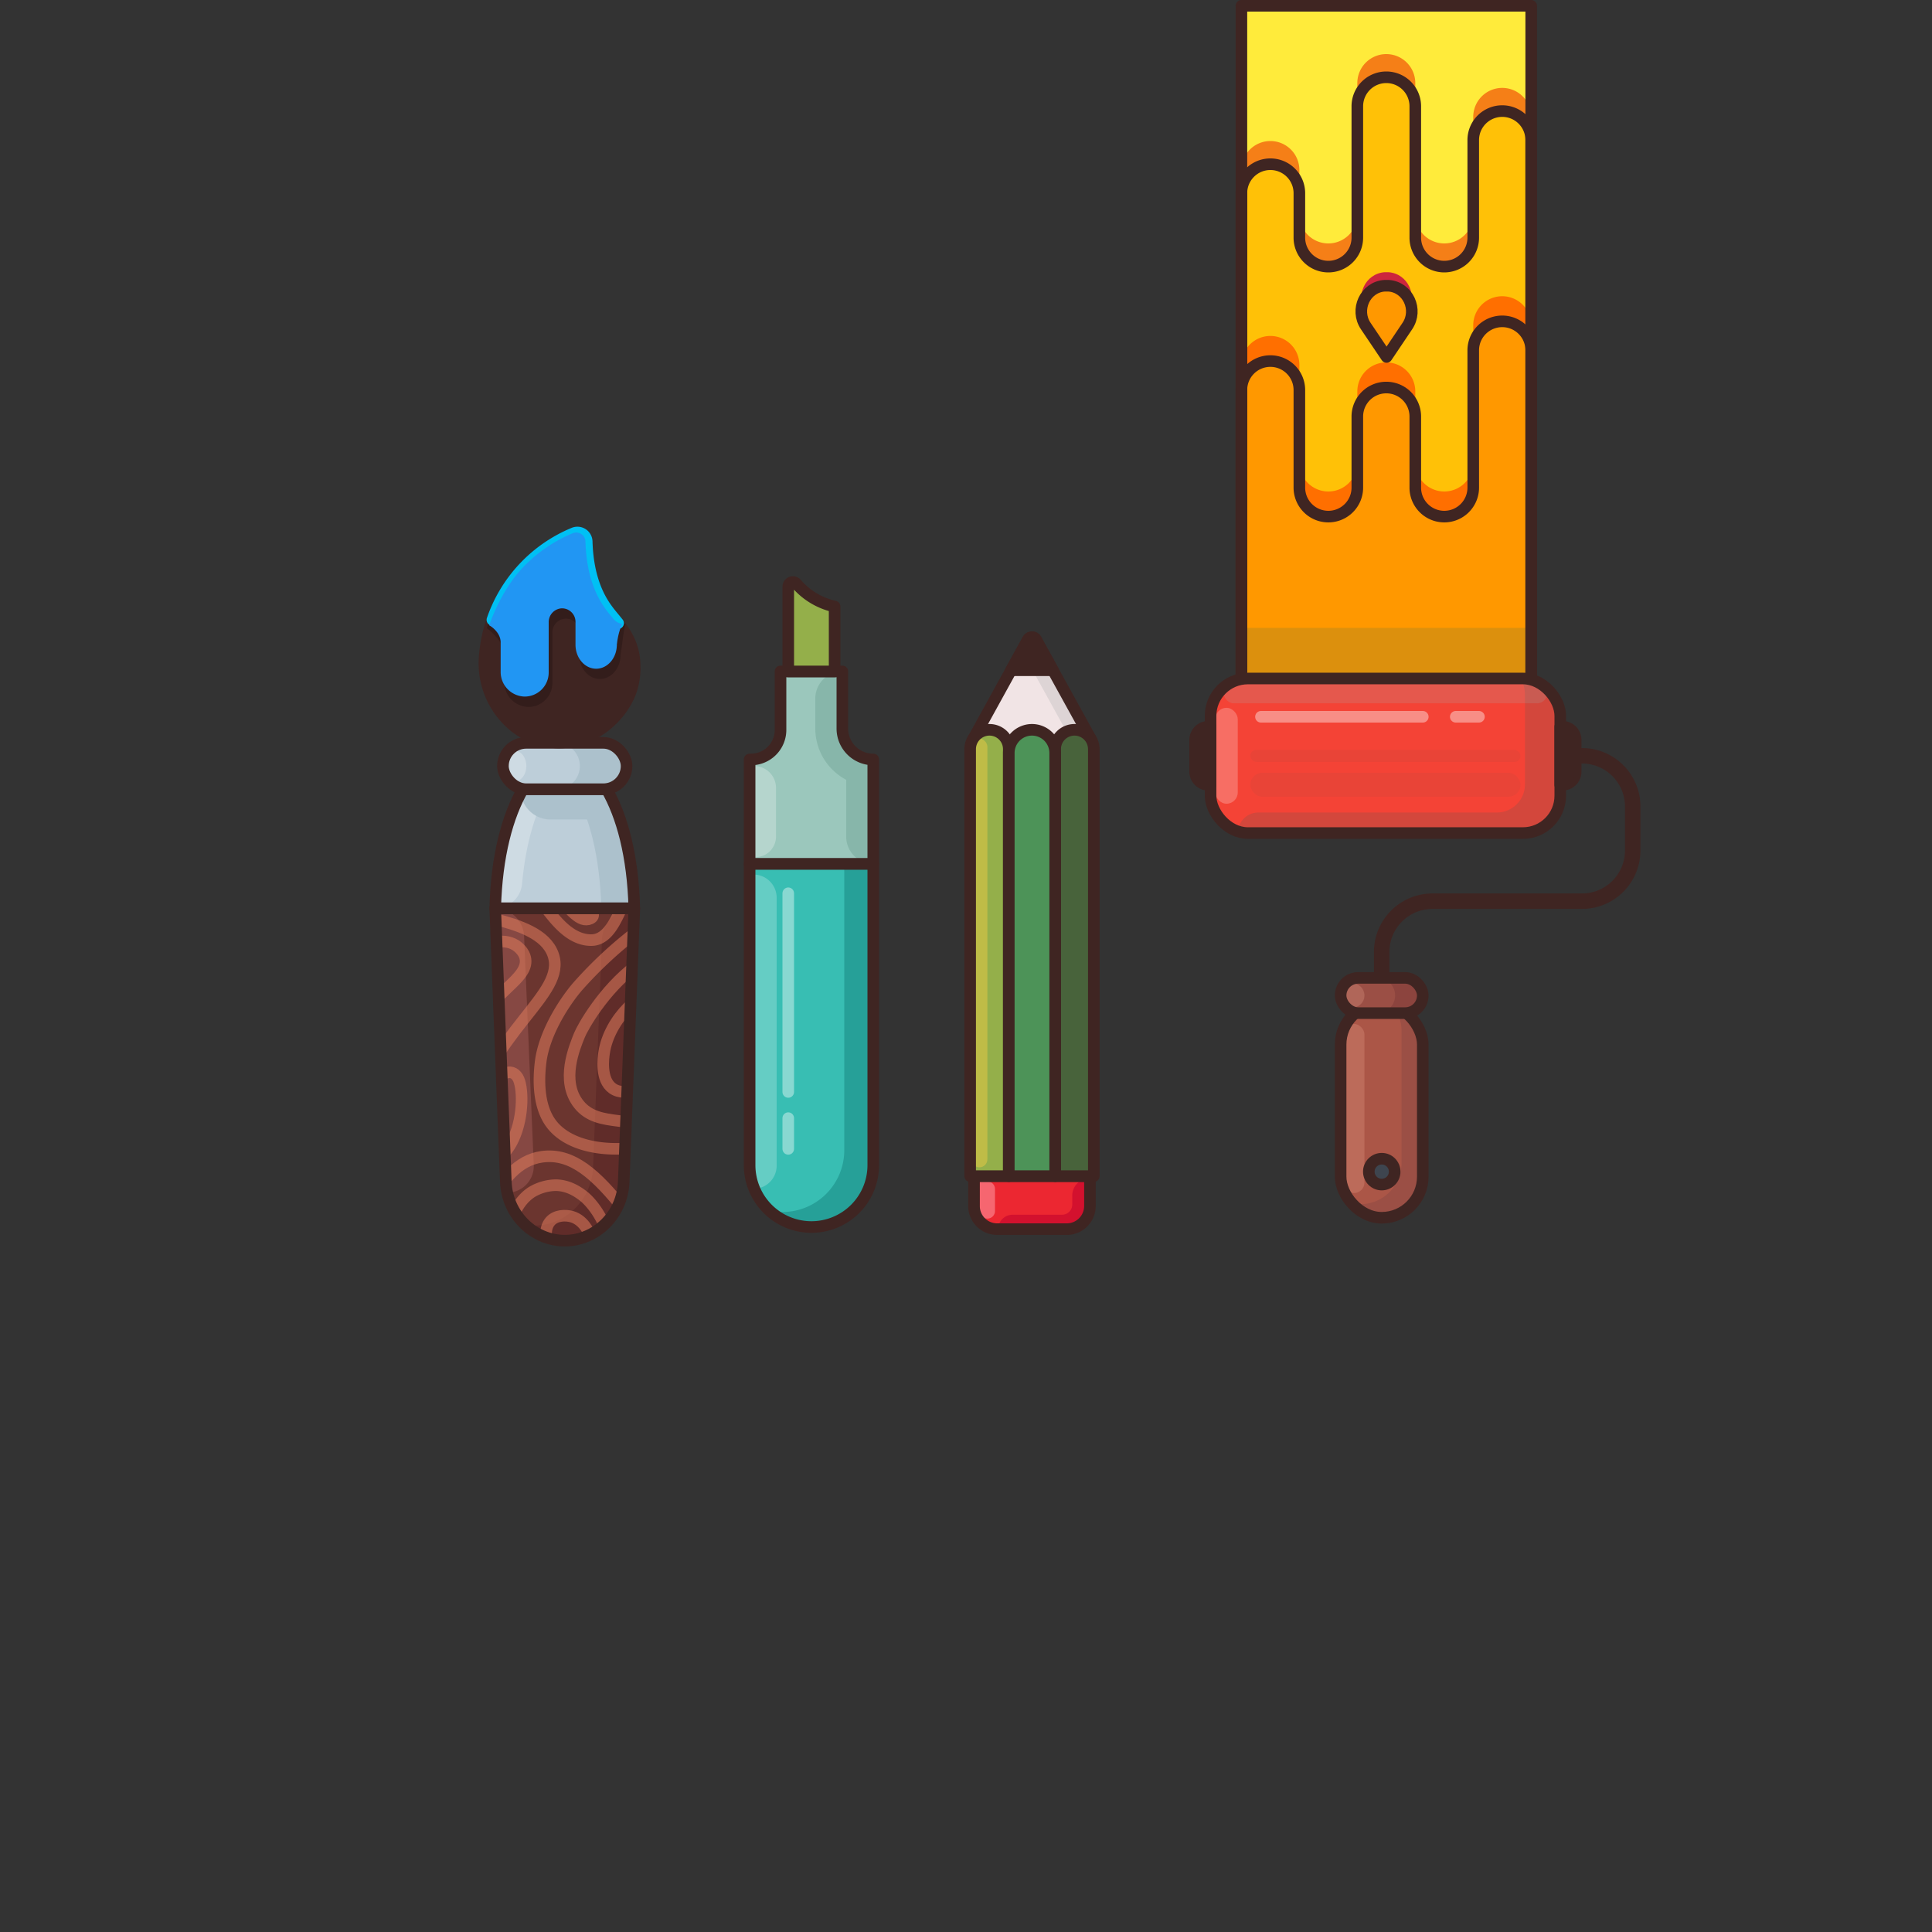 <svg id="Layer_1" data-name="Layer 1" xmlns="http://www.w3.org/2000/svg" xmlns:xlink="http://www.w3.org/1999/xlink" viewBox="0 0 1000 1000"><rect x="0" y="0" width="1000" height="1000" fill="#333333" stroke="none"/><defs><style>.cls-1{fill:#9f4b22;}.cls-10,.cls-19,.cls-2,.cls-44,.cls-46,.cls-7{fill:none;}.cls-3{fill:#ffeb3b;}.cls-4{fill:#f57f17;}.cls-5{fill:#ffc107;}.cls-6{fill:#ff6f00;}.cls-10,.cls-48,.cls-7{stroke:#3f2522;}.cls-10,.cls-19,.cls-44,.cls-46,.cls-48,.cls-7{stroke-linecap:round;stroke-linejoin:round;}.cls-19,.cls-44,.cls-46,.cls-48,.cls-7{stroke-width:6px;}.cls-48,.cls-8{fill:#ff9800;}.cls-27,.cls-38,.cls-9{fill:#026060;}.cls-9{opacity:0.14;}.cls-10{stroke-width:8px;}.cls-11{fill:#f1e4e5;}.cls-12{fill:#ddd4d5;}.cls-13,.cls-23{fill:#3f2522;}.cls-14{fill:#6b352f;}.cls-15{fill:#a35d58;opacity:0.48;}.cls-16{fill:#602c29;}.cls-17{mask:url(#mask);}.cls-18{opacity:0.56;}.cls-19{stroke:#dd795b;}.cls-20{fill:#bdced9;}.cls-21,.cls-26{fill:#fff;}.cls-21{opacity:0.26;}.cls-22{fill:#acc1cc;}.cls-23{stroke:#000;stroke-miterlimit:10;}.cls-24{fill:#301b19;opacity:0.76;}.cls-25{fill:#38beb3;}.cls-26{opacity:0.23;}.cls-27{opacity:0.32;}.cls-28{fill:#9bc7bc;}.cls-29{fill:#72a596;opacity:0.47;}.cls-30{fill:#94af4a;}.cls-31{fill:#ec2731;}.cls-32{fill:#d3112e;}.cls-33{fill:#ffa4ad;opacity:0.51;}.cls-34{fill:#48633b;}.cls-35{fill:#bfbc47;}.cls-36{fill:#4d9358;}.cls-37{fill:#f44336;}.cls-38{opacity:0.05;}.cls-39{fill:#92d3d1;opacity:0.15;}.cls-40{fill:#ab5647;}.cls-41{fill:#ffbba6;opacity:0.21;}.cls-42{fill:#9b4f45;}.cls-43{fill:#8c443e;}.cls-44{stroke:#00c0f4;}.cls-45{fill:#2196f3;}.cls-46{stroke:#fff;opacity:0.4;}.cls-47{fill:#cc253d;}.cls-49{fill:#3e454f;}</style><mask id="mask" x="228.5" y="447.06" width="137.35" height="225.97" maskUnits="userSpaceOnUse"><g transform="translate(198)"><g id="_Group_" data-name="&lt;Group&gt;"><path id="_Path_" data-name="&lt;Path&gt;" class="cls-1" d="M94.32,642.16h0c-16.2,0-29.85-13.36-30.51-30.51L58.32,470.16h72l-5.48,141.49C124.17,628.8,110.52,642.16,94.32,642.16Z"/></g></g></mask></defs><title>customize</title><rect id="_Rectangle_" data-name="&lt;Rectangle&gt;" class="cls-2" width="1000" height="1000"/><rect id="_Rectangle_2" data-name="&lt;Rectangle&gt;" class="cls-3" x="642.55" y="3" width="150" height="358.19"/><path id="_Path_2" data-name="&lt;Path&gt;" class="cls-4" d="M564.55,60.5V111a15,15,0,0,1-15,15h0a15,15,0,0,1-15-15V43a15,15,0,0,0-15-15h0a15,15,0,0,0-15,15v68a15,15,0,0,1-15,15h0a15,15,0,0,1-15-15V88a15,15,0,0,0-15-15h0a15,15,0,0,0-15,15V349.19h150V60.5a15,15,0,0,0-15-15h0A15,15,0,0,0,564.55,60.5Z" transform="translate(198)"/><path id="_Path_3" data-name="&lt;Path&gt;" class="cls-5" d="M564.55,72.5V123a15,15,0,0,1-15,15h0a15,15,0,0,1-15-15V55a15,15,0,0,0-15-15h0a15,15,0,0,0-15,15v68a15,15,0,0,1-15,15h0a15,15,0,0,1-15-15V100a15,15,0,0,0-15-15h0a15,15,0,0,0-15,15V361.19h150V72.5a15,15,0,0,0-15-15h0A15,15,0,0,0,564.55,72.5Z" transform="translate(198)"/><path id="_Path_4" data-name="&lt;Path&gt;" class="cls-6" d="M564.55,168.33v71.06a15,15,0,0,1-15,15h0a15,15,0,0,1-15-15v-36.8a15,15,0,0,0-15-15h0a15,15,0,0,0-15,15v36.8a15,15,0,0,1-15,15h0a15,15,0,0,1-15-15v-50.5a15,15,0,0,0-15-15h0a15,15,0,0,0-15,15v164h150V168.33a15,15,0,0,0-15-15h0A15,15,0,0,0,564.55,168.33Z" transform="translate(198)"/><path id="_Path_5" data-name="&lt;Path&gt;" class="cls-7" d="M564.55,72.5V123a15,15,0,0,1-15,15h0a15,15,0,0,1-15-15V55a15,15,0,0,0-15-15h0a15,15,0,0,0-15,15v68a15,15,0,0,1-15,15h0a15,15,0,0,1-15-15V100a15,15,0,0,0-15-15h0a15,15,0,0,0-15,15V361.19h150V72.5a15,15,0,0,0-15-15h0A15,15,0,0,0,564.55,72.5Z" transform="translate(198)"/><path id="_Path_6" data-name="&lt;Path&gt;" class="cls-8" d="M564.55,181.33v71.06a15,15,0,0,1-15,15h0a15,15,0,0,1-15-15v-36.8a15,15,0,0,0-15-15h0a15,15,0,0,0-15,15v36.8a15,15,0,0,1-15,15h0a15,15,0,0,1-15-15v-50.5a15,15,0,0,0-15-15h0a15,15,0,0,0-15,15v164h150V181.33a15,15,0,0,0-15-15h0A15,15,0,0,0,564.55,181.33Z" transform="translate(198)"/><rect id="_Rectangle_3" data-name="&lt;Rectangle&gt;" class="cls-9" x="642.5" y="325" width="150.05" height="36.19"/><path id="_Path_7" data-name="&lt;Path&gt;" class="cls-7" d="M564.55,181.33v71.06a15,15,0,0,1-15,15h0a15,15,0,0,1-15-15v-36.8a15,15,0,0,0-15-15h0a15,15,0,0,0-15,15v36.8a15,15,0,0,1-15,15h0a15,15,0,0,1-15-15v-50.5a15,15,0,0,0-15-15h0a15,15,0,0,0-15,15v164h150V181.33a15,15,0,0,0-15-15h0A15,15,0,0,0,564.55,181.33Z" transform="translate(198)"/><rect id="_Rectangle_4" data-name="&lt;Rectangle&gt;" class="cls-7" x="642.55" y="3" width="150" height="358.19"/><path id="_Path_8" data-name="&lt;Path&gt;" class="cls-10" d="M517.16,514.42V492.73a26.27,26.27,0,0,1,26.27-26.27h77.39a26.27,26.27,0,0,0,26.27-26.27V417.46a26.27,26.27,0,0,0-26.27-26.27H597.09" transform="translate(198)"/><path id="_Path_9" data-name="&lt;Path&gt;" class="cls-11" d="M366.43,382.14l-28.16-51.06a2.42,2.42,0,0,0-4.23,0l-28.1,51v9.21h60.49Z" transform="translate(198)"/><path id="_Path_10" data-name="&lt;Path&gt;" class="cls-12" d="M338.27,331.08a2.42,2.42,0,0,0-4.23,0l-3.15,5.71,26.21,47.52v6.94h9.33v-9.11Z" transform="translate(198)"/><path id="_Path_11" data-name="&lt;Path&gt;" class="cls-7" d="M366.43,382.14l-28.16-51.06a2.42,2.42,0,0,0-4.23,0l-28.1,51v9.21h60.49Z" transform="translate(198)"/><path id="_Path_12" data-name="&lt;Path&gt;" class="cls-7" d="M347,346.91l-8.73-15.83a2.42,2.42,0,0,0-4.23,0l-8.73,15.83Z" transform="translate(198)"/><path id="_Path_13" data-name="&lt;Path&gt;" class="cls-13" d="M347,346.91l-8.73-15.83a2.42,2.42,0,0,0-4.23,0l-8.73,15.83Z" transform="translate(198)"/><path id="_Path_14" data-name="&lt;Path&gt;" class="cls-14" d="M94.32,642.16h0c-16.2,0-29.85-13.36-30.51-30.51L58.32,470.16h72l-5.48,141.49C124.17,628.8,110.52,642.16,94.32,642.16Z" transform="translate(198)"/><path id="_Path_15" data-name="&lt;Path&gt;" class="cls-15" d="M64.53,617.33h0A13.75,13.75,0,0,0,78.27,603l-5-118.51a15,15,0,0,0-14.95-14.33h0l5.49,141.49A32,32,0,0,0,64.53,617.33Z" transform="translate(198)"/><path id="_Path_16" data-name="&lt;Path&gt;" class="cls-16" d="M130.32,470.16a16.77,16.77,0,0,0-16.75,16.12L109,603.84C108.35,621,94.7,634.36,78.5,634.36a30.08,30.08,0,0,1-4.57-.36,29.88,29.88,0,0,0,20.39,8.16h0c16.2,0,29.85-13.36,30.52-30.51l5.48-141.49Z" transform="translate(198)"/><g class="cls-17"><g id="_Group_2" data-name="&lt;Group&gt;" class="cls-18"><path id="_Path_17" data-name="&lt;Path&gt;" class="cls-19" d="M33.5,464.5c.11,11.62,47.11,8.34,54.75,29.5,7.56,20.94-33.18,38.84-46.25,92.5-6.32,26-3.67,50.14,2.25,52.34,7.54,2.8,12.87-36.58,38.25-40.09,15.64-2.16,28,9,43.25,28.25,23.11,29.17,24.8,43.82,30.75,43,7.71-1.06,17.73-61.92-9.5-82-16.13-11.9-35-3.5-45.33-16.33-9.8-12.18-2.14-29.86.23-35.83,1.56-3.92,12.33-23.34,29.43-36.17,5.93-4.45,10.13-3.91,13.67-8.67,5.51-7.4,6.81-20.29,0-29.5-9.24-12.49-28.92-11.58-37.5-4s6.07,15.31,0,18c-10.62,4.7-20.61-28.23-41.75-25.25C50.6,452.38,33.43,457.45,33.5,464.5Z" transform="translate(198)"/><path id="_Path_18" data-name="&lt;Path&gt;" class="cls-19" d="M41.25,495.75c10.2-8.06,21.24-10.7,27.75-6.42.79.53,4.43,3.07,5,7.17.73,5.24-4,9.7-8.5,14-5.23,5-12.78,12.43-22.5,22.5" transform="translate(198)"/><path id="_Path_19" data-name="&lt;Path&gt;" class="cls-19" d="M78.5,462.5C85,469,93.75,486.6,108,486.6c13.75,0,16.12-26.43,22.32-24.1,2.2.82,7.62,5.44,7.93,7.83.66,5.12-3.9,9.6-8.44,13.17a217.29,217.29,0,0,0-28.1,26.3c-6.52,7.25-18,24.2-19.89,40-1.14,9.25-1.16,21.82,4.68,30.68,9.73,14.77,36.65,18.62,66,8.5" transform="translate(198)"/><path id="_Path_20" data-name="&lt;Path&gt;" class="cls-19" d="M144.33,514c-9-3.57-27.11,13.17-29.66,31-.34,2.34-2,13.79,4.33,18.33,6.79,4.89,19.51-.58,26-8C156.51,542.18,153.19,517.52,144.33,514Z" transform="translate(198)"/><path id="_Path_21" data-name="&lt;Path&gt;" class="cls-19" d="M55.33,586.33c-.38-1.33-5.2-19,3.88-28,1.17-1.15,7.19-6.46,10.79-.6,2.66,4.34,3.32,19.52-2.17,31.6-5,11.12-15.13,15.84-19.83,19" transform="translate(198)"/><path id="_Path_22" data-name="&lt;Path&gt;" class="cls-19" d="M66.33,651c-3.39-13.18,1.47-28.33,11.34-34.25A25,25,0,0,1,90,613.44c7,.25,11.88,4,14.49,6.06,0,0,14.82,11.73,14.23,35.82,0,.31,0,.64,0,.64a48,48,0,0,1-2.21,13.29" transform="translate(198)"/><path id="_Path_23" data-name="&lt;Path&gt;" class="cls-19" d="M88.75,648c-4.77-5.07-5.22-11.89-2.08-15.67,2.9-3.49,8.15-3.49,11.33-2.58,6.13,1.77,10.59,8.69,10.67,17.25" transform="translate(198)"/></g></g><path id="_Path_24" data-name="&lt;Path&gt;" class="cls-20" d="M130.32,470.16h-72c.73-27.34,6.4-47.85,14.34-61.66H116C123.93,422.31,129.6,442.82,130.32,470.16Z" transform="translate(198)"/><path id="_Path_25" data-name="&lt;Path&gt;" class="cls-21" d="M72.66,408.5c-7.94,13.81-13.61,34.32-14.34,61.66h0a14,14,0,0,0,13.91-12.73c1.89-21.07,7-37.36,13.6-48.93Z" transform="translate(198)"/><path id="_Rectangle_5" data-name="&lt;Rectangle&gt;" class="cls-22" d="M269.5,408.5h46.33a0,0,0,0,1,0,0v15.67a0,0,0,0,1,0,0H284.92a15.42,15.42,0,0,1-15.42-15.42v-.25A0,0,0,0,1,269.5,408.5Z"/><path id="_Path_26" data-name="&lt;Path&gt;" class="cls-22" d="M116,408.5H98.92c7.93,13.81,13.61,34.32,14.33,61.66h17.07C129.6,442.82,123.93,422.31,116,408.5Z" transform="translate(198)"/><path id="_Path_27" data-name="&lt;Path&gt;" class="cls-7" d="M130.32,470.16h-72c.73-27.34,6.4-47.85,14.34-61.66H116C123.93,422.31,129.6,442.82,130.32,470.16Z" transform="translate(198)"/><rect id="_Rectangle_6" data-name="&lt;Rectangle&gt;" class="cls-20" x="260.32" y="384.5" width="64" height="24" rx="12" ry="12"/><ellipse id="_Path_28" data-name="&lt;Path&gt;" class="cls-21" cx="266.3" cy="396.5" rx="6.13" ry="7.97"/><path id="_Path_29" data-name="&lt;Path&gt;" class="cls-22" d="M114.32,384.5H90.13a12,12,0,0,1,0,24h24.19a12,12,0,0,0,0-24Z" transform="translate(198)"/><rect id="_Rectangle_7" data-name="&lt;Rectangle&gt;" class="cls-7" x="260.32" y="384.5" width="64" height="24" rx="12" ry="12"/><path id="_Path_30" data-name="&lt;Path&gt;" class="cls-23" d="M116.29,315.49c4.74,6.48,12.29,13,13.9,24.84a38.92,38.92,0,0,1-.75,14.36c-3.67,15.27-21,31.46-41.43,29.48-20.87-2-37.68-22.44-35-45.84A75.17,75.17,0,0,1,99.06,276a4.78,4.78,0,0,1,6.63,4.26C106.19,297.93,111.32,308.72,116.29,315.49Z" transform="translate(198)"/><path id="_Path_31" data-name="&lt;Path&gt;" class="cls-7" d="M116.29,315.49c4.74,6.48,12.29,13,13.9,24.84a38.92,38.92,0,0,1-.75,14.36c-3.67,15.27-21,31.46-41.43,29.48-20.87-2-37.68-22.44-35-45.84A75.17,75.17,0,0,1,99.06,276a4.78,4.78,0,0,1,6.63,4.26C106.19,297.93,111.32,308.72,116.29,315.49Z" transform="translate(198)"/><path id="_Path_32" data-name="&lt;Path&gt;" class="cls-24" d="M123.19,339.52c0-.16,0-.33,0-.49s.07-.5.1-.74c.06-.53.13-1.05.21-1.57,0-.19.07-.38.11-.57.47-2.73,1.24-10.87,2.28-13.36-1.77-.3-3.37,4.28-4.51,2.9-1.36-1.66-2.68-3.25-3.84-4.82-5-6.78-10.1-17.57-10.6-35.23a4.78,4.78,0,0,0-6.62-4.27A75.64,75.64,0,0,0,73,300.79c-7.66,8.61-16.49,12.54-19,24.37.45.13,9.06,7.34,9.06,12.78v15.12a12.7,12.7,0,0,0,12.2,12.85,12.43,12.43,0,0,0,12.67-12.43V327.43a7.12,7.12,0,0,1,6.72-7.22,6.94,6.94,0,0,1,7.16,6.93V339c0,6.86,4.79,12.43,10.7,12.43,5.41,0,9.87-4.67,10.59-10.72C123.12,340.33,123.16,339.93,123.19,339.52Z" transform="translate(198)"/><path id="_Path_33" data-name="&lt;Path&gt;" class="cls-7" d="M94.32,642.16h0c-16.2,0-29.85-13.36-30.51-30.51L58.32,470.16h72l-5.48,141.49C124.17,628.8,110.52,642.16,94.32,642.16Z" transform="translate(198)"/><path id="_Rectangle_8" data-name="&lt;Rectangle&gt;" class="cls-25" d="M388,447.1h64a0,0,0,0,1,0,0v156a32,32,0,0,1-32,32h0a32,32,0,0,1-32-32v-156a0,0,0,0,1,0,0Z"/><path id="_Rectangle_9" data-name="&lt;Rectangle&gt;" class="cls-26" d="M390,452.67h0a12,12,0,0,1,12,12V603.33a12,12,0,0,1-12,12h0a0,0,0,0,1,0,0V452.67A0,0,0,0,1,390,452.67Z"/><path id="_Path_34" data-name="&lt;Path&gt;" class="cls-27" d="M239,447.1V595.33a32,32,0,0,1-32,32h0a32,32,0,0,1-6.69-.71A31.84,31.84,0,0,0,222,635.1h0a32,32,0,0,0,32-32v-156Z" transform="translate(198)"/><path id="_Rectangle_10" data-name="&lt;Rectangle&gt;" class="cls-7" d="M388,447.1h64a0,0,0,0,1,0,0v156a32,32,0,0,1-32,32h0a32,32,0,0,1-32-32v-156a0,0,0,0,1,0,0Z"/><path id="_Path_35" data-name="&lt;Path&gt;" class="cls-28" d="M238,377.1V347.52H206V377.1a16,16,0,0,1-16,16h0v54h64v-54h0A16,16,0,0,1,238,377.1Z" transform="translate(198)"/><path id="_Rectangle_11" data-name="&lt;Rectangle&gt;" class="cls-21" d="M390.33,396.5h0a11.33,11.33,0,0,1,11.33,11.33V433A10.67,10.67,0,0,1,391,443.67h-.67a0,0,0,0,1,0,0V396.5A0,0,0,0,1,390.33,396.5Z"/><path id="_Path_36" data-name="&lt;Path&gt;" class="cls-29" d="M238,377.1V347.52h0a14,14,0,0,0-14,14V377.1a30,30,0,0,0,16,26.53V433.1a14,14,0,0,0,14,14h0v-54A16,16,0,0,1,238,377.1Z" transform="translate(198)"/><path id="_Path_37" data-name="&lt;Path&gt;" class="cls-7" d="M238,377.1V347.52H206V377.8a15.3,15.3,0,0,1-15.3,15.3H190v54h64v-54h0A16,16,0,0,1,238,377.1Z" transform="translate(198)"/><path id="_Path_38" data-name="&lt;Path&gt;" class="cls-30" d="M210,302.87v44.65h24V313.94a36.49,36.49,0,0,1-20.28-12.42A2.1,2.1,0,0,0,210,302.87Z" transform="translate(198)"/><path id="_Path_39" data-name="&lt;Path&gt;" class="cls-7" d="M210,303.67v43.85h24V313.94a36.4,36.4,0,0,1-19.76-11.81A2.4,2.4,0,0,0,210,303.67Z" transform="translate(198)"/><path id="_Rectangle_12" data-name="&lt;Rectangle&gt;" class="cls-31" d="M504.15,608.75h60a0,0,0,0,1,0,0v15.46a12,12,0,0,1-12,12h-36a12,12,0,0,1-12-12V608.75A0,0,0,0,1,504.15,608.75Z"/><path id="_Path_40" data-name="&lt;Path&gt;" class="cls-32" d="M357,618.76v4.68a5.31,5.31,0,0,1-5.31,5.31h-25.6a7.45,7.45,0,0,0-7.45,7.46h35.52a12,12,0,0,0,12-12V610h-.41A8.76,8.76,0,0,0,357,618.76Z" transform="translate(198)"/><path id="_Path_41" data-name="&lt;Path&gt;" class="cls-33" d="M313.06,630.75h0a3.93,3.93,0,0,1-3.93-3.94V611.5h3.93a3.93,3.93,0,0,1,3.94,3.93v11.39A3.93,3.93,0,0,1,313.06,630.75Z" transform="translate(198)"/><path id="_Rectangle_13" data-name="&lt;Rectangle&gt;" class="cls-7" d="M504.15,608.75h60a0,0,0,0,1,0,0v15.46a12,12,0,0,1-12,12h-36a12,12,0,0,1-12-12V608.75A0,0,0,0,1,504.15,608.75Z"/><path id="_Rectangle_14" data-name="&lt;Rectangle&gt;" class="cls-34" d="M556.15,377.75h0a10,10,0,0,1,10,10v221a0,0,0,0,1,0,0h-20a0,0,0,0,1,0,0v-221A10,10,0,0,1,556.15,377.75Z"/><path id="_Rectangle_15" data-name="&lt;Rectangle&gt;" class="cls-7" d="M556.15,377.75h0a10,10,0,0,1,10,10v221a0,0,0,0,1,0,0h-20a0,0,0,0,1,0,0v-221A10,10,0,0,1,556.15,377.75Z"/><path id="_Rectangle_16" data-name="&lt;Rectangle&gt;" class="cls-30" d="M512.15,377.75h0a10,10,0,0,1,10,10v221a0,0,0,0,1,0,0h-20a0,0,0,0,1,0,0v-221A10,10,0,0,1,512.15,377.75Z"/><rect id="_Rectangle_17" data-name="&lt;Rectangle&gt;" class="cls-35" x="502.71" y="382.28" width="8.36" height="221.94" rx="4.18" ry="4.18"/><path id="_Rectangle_18" data-name="&lt;Rectangle&gt;" class="cls-7" d="M512.15,377.75h0a10,10,0,0,1,10,10v221a0,0,0,0,1,0,0h-20a0,0,0,0,1,0,0v-221A10,10,0,0,1,512.15,377.75Z"/><path id="_Rectangle_19" data-name="&lt;Rectangle&gt;" class="cls-36" d="M534.15,377.75h0a12,12,0,0,1,12,12v219a0,0,0,0,1,0,0h-24a0,0,0,0,1,0,0v-219A12,12,0,0,1,534.15,377.75Z"/><path id="_Rectangle_20" data-name="&lt;Rectangle&gt;" class="cls-7" d="M534.15,377.75h0a12,12,0,0,1,12,12v219a0,0,0,0,1,0,0h-24a0,0,0,0,1,0,0v-219A12,12,0,0,1,534.15,377.75Z"/><rect id="_Rectangle_21" data-name="&lt;Rectangle&gt;" class="cls-37" x="626.59" y="351.19" width="181" height="80" rx="19.33" ry="19.33"/><rect id="_Rectangle_22" data-name="&lt;Rectangle&gt;" class="cls-26" x="629" y="366.36" width="11.66" height="49.65" rx="5.83" ry="5.83"/><rect id="_Rectangle_23" data-name="&lt;Rectangle&gt;" class="cls-38" x="647.18" y="400.02" width="139.82" height="12.33" rx="6.17" ry="6.17"/><rect id="_Rectangle_24" data-name="&lt;Rectangle&gt;" class="cls-38" x="647.18" y="388.16" width="139.82" height="6.17" rx="3.08" ry="3.08"/><path id="_Path_42" data-name="&lt;Path&gt;" class="cls-9" d="M590.26,351.19h-1a19.18,19.18,0,0,1,2.06,8.65V406a14.55,14.55,0,0,1-14.56,14.56H453.34a10.68,10.68,0,0,0-10.67,10.68H590.26a19.32,19.32,0,0,0,19.33-19.33V370.51A19.32,19.32,0,0,0,590.26,351.19Z" transform="translate(198)"/><rect id="_Rectangle_25" data-name="&lt;Rectangle&gt;" class="cls-39" x="633.38" y="353.64" width="167.42" height="10.39" rx="5.19" ry="5.19"/><rect id="_Rectangle_26" data-name="&lt;Rectangle&gt;" class="cls-7" x="626.59" y="351.19" width="181" height="80" rx="19.33" ry="19.33"/><rect id="_Rectangle_27" data-name="&lt;Rectangle&gt;" class="cls-40" x="693.9" y="519.38" width="42.53" height="110.93" rx="21.27" ry="21.27"/><rect id="_Rectangle_28" data-name="&lt;Rectangle&gt;" class="cls-41" x="695.45" y="530" width="10.78" height="87.5" rx="5.39" ry="5.39"/><path id="_Path_43" data-name="&lt;Path&gt;" class="cls-42" d="M522.55,520.09a21.16,21.16,0,0,1,4.88,13.55V602a21.27,21.27,0,0,1-21.27,21.27h0a21.36,21.36,0,0,1-5.39-.72,21.24,21.24,0,0,0,16.39,7.72h0A21.27,21.27,0,0,0,538.43,609v-68.4A21.26,21.26,0,0,0,522.55,520.09Z" transform="translate(198)"/><rect id="_Rectangle_29" data-name="&lt;Rectangle&gt;" class="cls-7" x="693.9" y="519.38" width="42.53" height="110.93" rx="21.27" ry="21.27"/><rect id="_Rectangle_30" data-name="&lt;Rectangle&gt;" class="cls-42" x="693.9" y="506.15" width="42.53" height="18.23" rx="9.11" ry="9.11"/><ellipse id="_Path_44" data-name="&lt;Path&gt;" class="cls-41" cx="700.07" cy="515.25" rx="6.17" ry="6.25"/><path id="_Path_45" data-name="&lt;Path&gt;" class="cls-43" d="M529.31,506.15H515a9.11,9.11,0,0,1,9.11,9.11h0a9.11,9.11,0,0,1-9.11,9.12h14.31a9.12,9.12,0,0,0,9.12-9.12h0A9.11,9.11,0,0,0,529.31,506.15Z" transform="translate(198)"/><rect id="_Rectangle_31" data-name="&lt;Rectangle&gt;" class="cls-7" x="693.9" y="506.15" width="42.53" height="18.23" rx="9.11" ry="9.11"/><path id="_Rectangle_32" data-name="&lt;Rectangle&gt;" class="cls-7" d="M625.41,376.19h1.19a0,0,0,0,1,0,0v30a0,0,0,0,1,0,0h-1.19a6.81,6.81,0,0,1-6.81-6.81V383A6.81,6.81,0,0,1,625.41,376.19Z"/><path id="_Rectangle_33" data-name="&lt;Rectangle&gt;" class="cls-13" d="M625.41,376.19h1.19a0,0,0,0,1,0,0v30a0,0,0,0,1,0,0h-1.19a6.81,6.81,0,0,1-6.81-6.81V383A6.81,6.81,0,0,1,625.41,376.19Z"/><path id="_Rectangle_34" data-name="&lt;Rectangle&gt;" class="cls-7" d="M616.41,376.19h1.19a0,0,0,0,1,0,0v30a0,0,0,0,1,0,0h-1.19a6.81,6.81,0,0,1-6.81-6.81V383A6.81,6.81,0,0,1,616.41,376.19Z" transform="translate(1425.18 782.38) rotate(-180)"/><path id="_Rectangle_35" data-name="&lt;Rectangle&gt;" class="cls-13" d="M616.41,376.19h1.19a0,0,0,0,1,0,0v30a0,0,0,0,1,0,0h-1.19a6.81,6.81,0,0,1-6.81-6.81V383A6.81,6.81,0,0,1,616.41,376.19Z" transform="translate(1425.18 782.38) rotate(-180)"/><path id="_Path_46" data-name="&lt;Path&gt;" class="cls-44" d="M121.93,322.54c-2-2.5-4-4.78-5.64-7.05-5-6.77-10.09-17.54-10.6-35.17A4.81,4.81,0,0,0,99,276a74.81,74.81,0,0,0-42.14,44.83s0,0,0,0" transform="translate(198)"/><path id="_Path_47" data-name="&lt;Path&gt;" class="cls-45" d="M121.28,334.15c0-.17,0-.33,0-.5s.07-.49.1-.73c.06-.53.13-1.06.21-1.58,0-.19.07-.37.1-.56a37.05,37.05,0,0,1,2.29-7.86,7.38,7.38,0,0,1-4.51-2.61c-1.36-1.66-2.68-3.24-3.84-4.82-5-6.77-10.1-17.57-10.6-35.23A4.77,4.77,0,0,0,98.43,276,75.64,75.64,0,0,0,71.1,295.42c-7.66,8.61-13.22,20.5-15.9,28.26.44.13,5.95,3.45,5.95,8.88v15.13a12.71,12.71,0,0,0,12.2,12.85A12.44,12.44,0,0,0,86,348.1v-26a7.14,7.14,0,0,1,6.72-7.23,7,7,0,0,1,7.16,6.94v11.88c0,6.87,4.79,12.44,10.7,12.44,5.41,0,9.87-4.67,10.59-10.72C121.21,335,121.25,334.55,121.28,334.15Z" transform="translate(198)"/><line id="_Path_48" data-name="&lt;Path&gt;" class="cls-46" x1="408" y1="578.75" x2="408" y2="594.65"/><line id="_Path_49" data-name="&lt;Path&gt;" class="cls-46" x1="408" y1="462.36" x2="408" y2="565.19"/><path id="_Path_50" data-name="&lt;Path&gt;" class="cls-46" d="M87.44,607.2" transform="translate(198)"/><path id="_Path_51" data-name="&lt;Path&gt;" class="cls-47" d="M519.69,177.76h0l-10.78-16c-5.67-8.41-.35-20.17,9.77-20.86.33,0,.67,0,1,0h0q.52,0,1,0c10.12.69,15.44,12.45,9.76,20.86Z" transform="translate(198)"/><path id="_Path_52" data-name="&lt;Path&gt;" class="cls-25" d="M519.69,184.76h0l-10.78-16c-5.67-8.41-.35-20.17,9.77-20.86.33,0,.67,0,1,0h0q.52,0,1,0c10.12.69,15.44,12.45,9.76,20.86Z" transform="translate(198)"/><path id="_Path_53" data-name="&lt;Path&gt;" class="cls-48" d="M519.69,184.76h0l-10.78-16c-5.67-8.41-.35-20.17,9.77-20.86.33,0,.67,0,1,0h0q.52,0,1,0c10.12.69,15.44,12.45,9.76,20.86Z" transform="translate(198)"/><path id="_Path_54" data-name="&lt;Path&gt;" class="cls-46" d="M454.67,393.67" transform="translate(198)"/><path id="_Path_55" data-name="&lt;Path&gt;" class="cls-46" d="M454.67,371" transform="translate(198)"/><path id="_Path_56" data-name="&lt;Path&gt;" class="cls-46" d="M454.67,416" transform="translate(198)"/><line id="_Path_57" data-name="&lt;Path&gt;" class="cls-46" x1="652.67" y1="371" x2="736.43" y2="371"/><line id="_Path_58" data-name="&lt;Path&gt;" class="cls-46" x1="753.5" y1="371" x2="765.5" y2="371"/><circle id="_Path_59" data-name="&lt;Path&gt;" class="cls-49" cx="715.19" cy="606.44" r="6.69"/><circle id="_Path_60" data-name="&lt;Path&gt;" class="cls-7" cx="715.19" cy="606.44" r="6.69"/></svg>